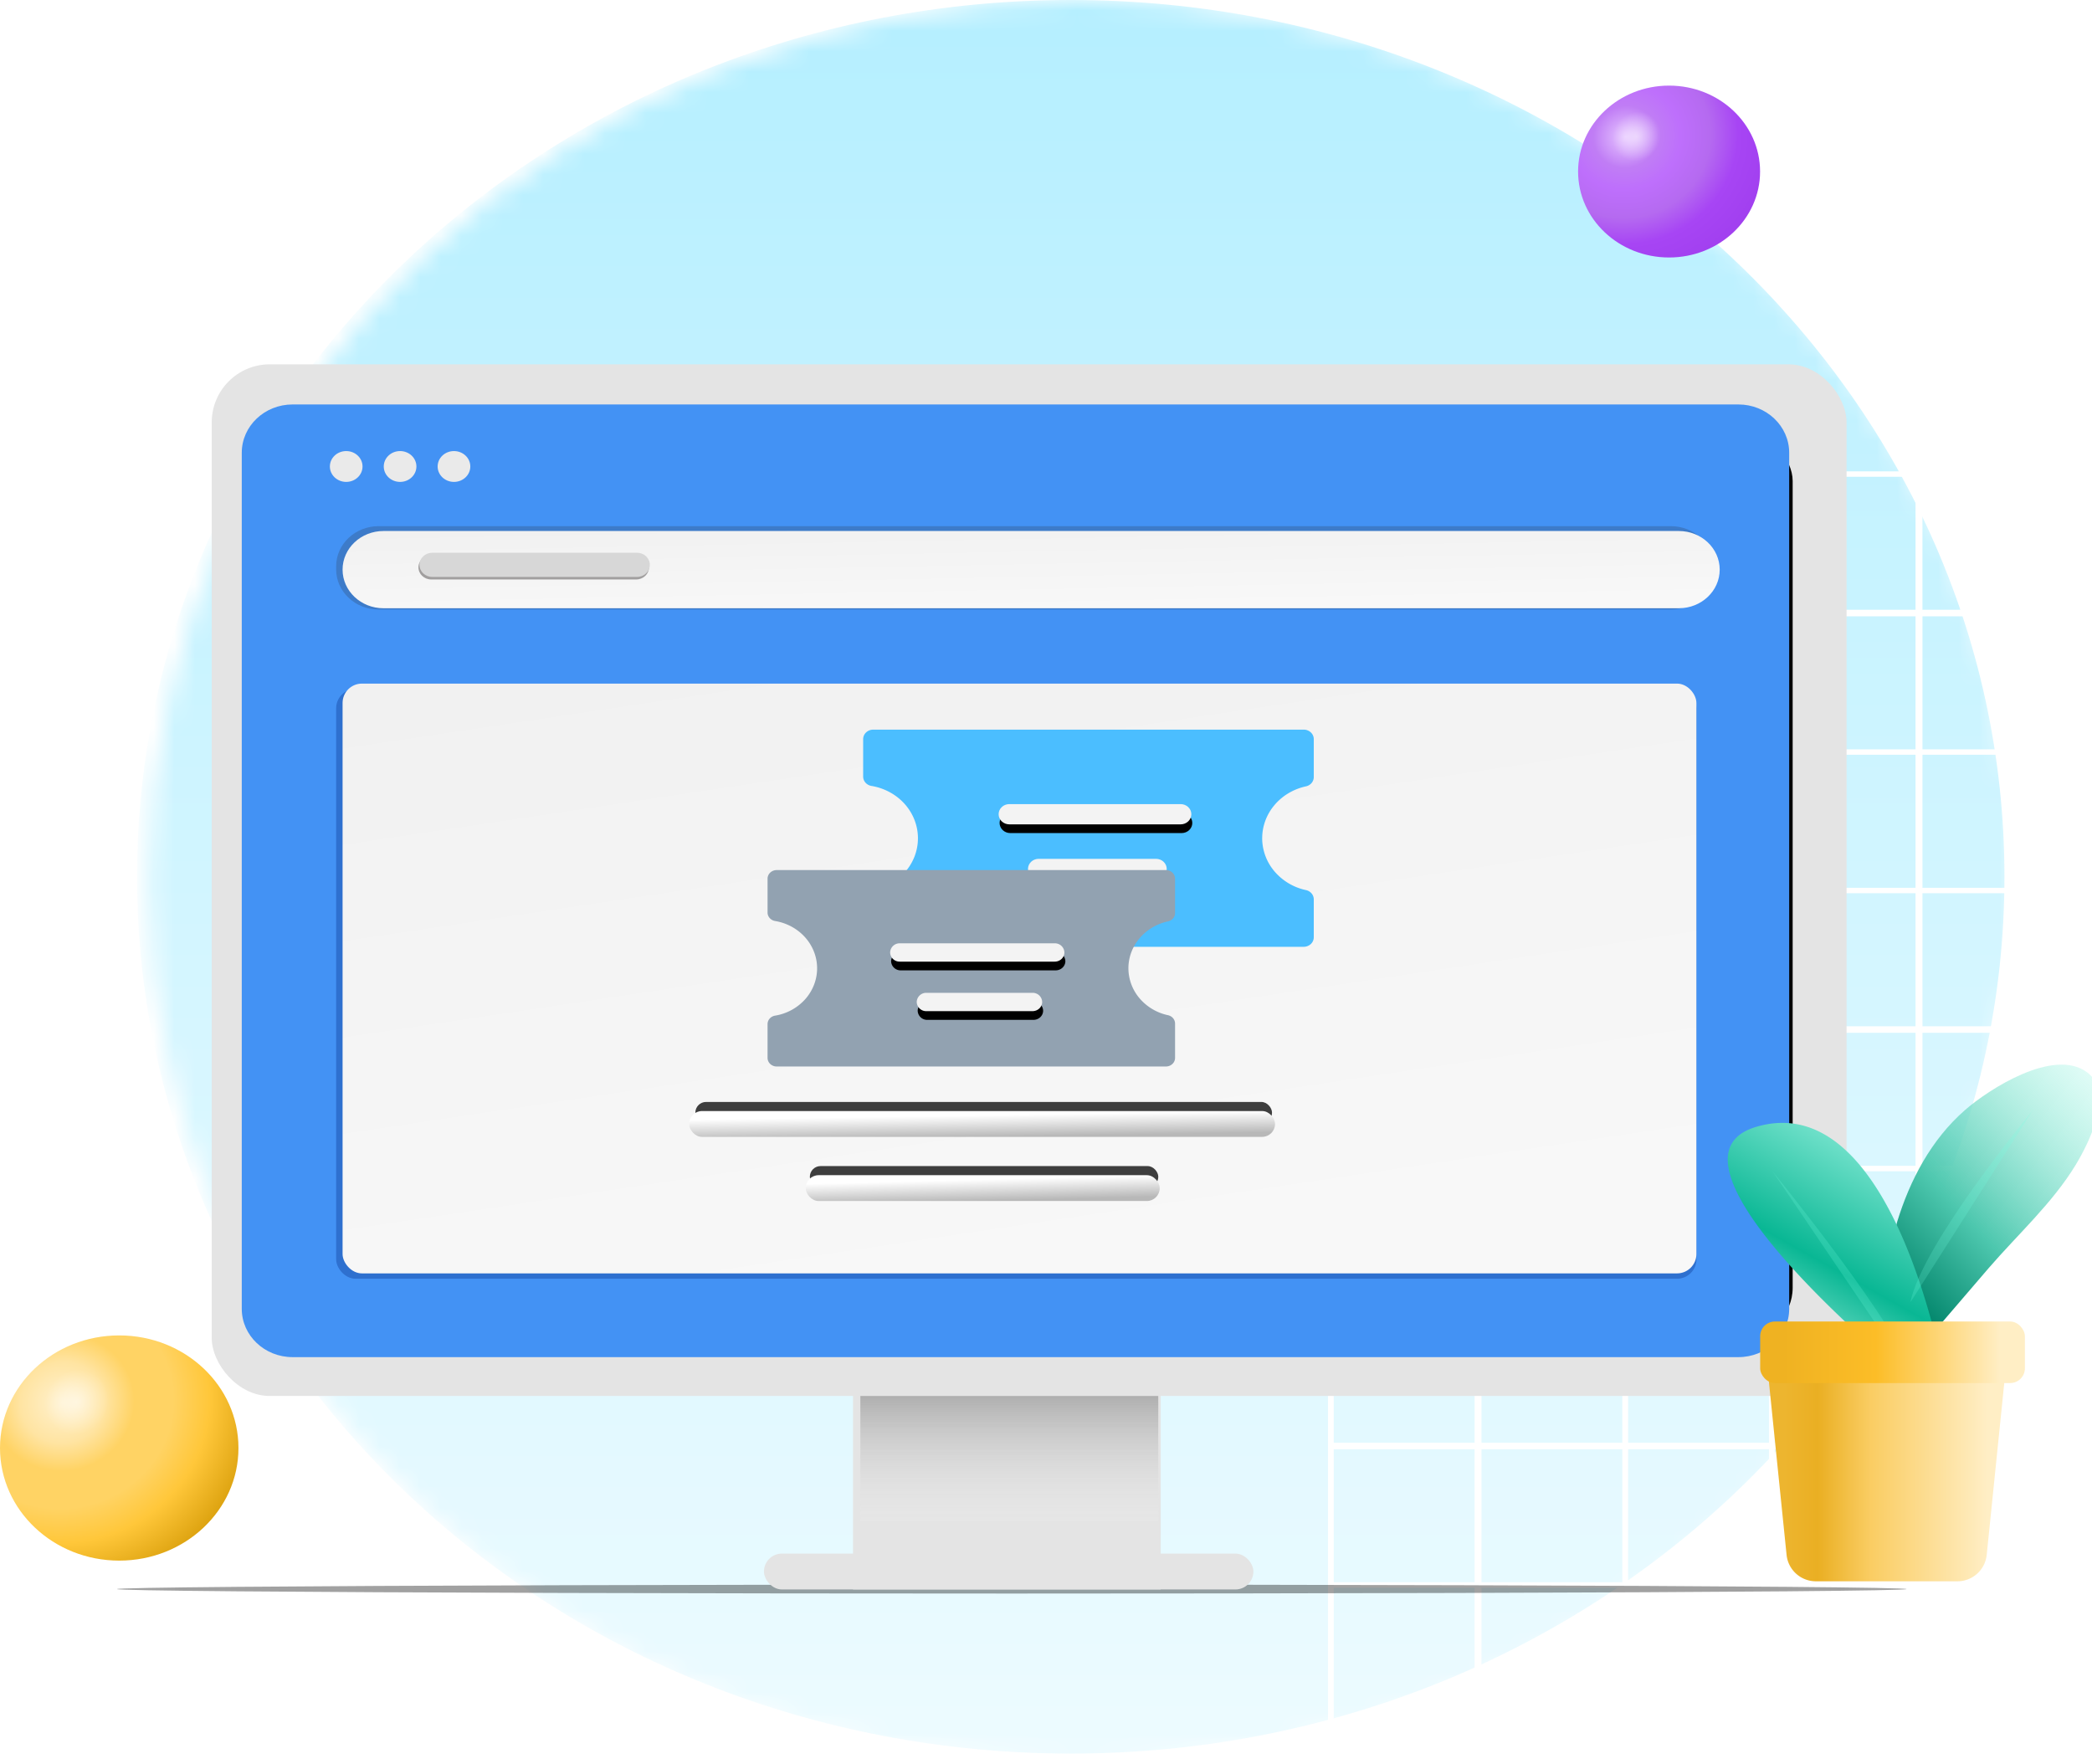 <svg xmlns="http://www.w3.org/2000/svg" width="102" height="86" fill="none" viewBox="0 0 102 86"><mask id="fs-clkor688va" style="mask-type:alpha" width="92" height="86" x="7" y="0" maskUnits="userSpaceOnUse"><path fill="url(#paint0_linear_15_142498)" d="M52.783 86c25.145 0 45.53-19.252 45.53-43S77.928 0 52.783 0 7.253 19.252 7.253 43s20.385 43 45.53 43z"/></mask><g mask="url(#fs-clkor688va)"><path fill="url(#paint1_linear_15_142498)" d="M52.207 85.498c25.142 0 45.524-19.14 45.524-42.75C97.73 19.14 77.349 0 52.207 0S6.683 19.14 6.683 42.749c0 23.61 20.382 42.749 45.524 42.749z"/><path fill="#fff" d="M67.802 22.98a3.053 3.053 0 00-3.053 3.054v105.541h114.983V22.981H67.802zm111.592 6.751h-6.866v-6.485h6.866v6.485zm-57.013 40.61v-6.485h6.867v6.485h-6.867zm6.867.319v6.485h-6.867V70.66h6.867zm-7.148-.319h-6.866v-6.485h6.866v6.485zm0 .319v6.485h-6.866V70.66h6.866zm-7.204 6.485h-6.866V70.66h6.866v6.485zm0 .266v6.484h-6.866v-6.484h6.866zm.338 0h6.866v6.484h-6.866v-6.484zm6.866 6.75v6.485h-6.866v-6.485h6.866zm.281 0h6.867v6.485h-6.867v-6.485zm0-.266v-6.484h6.867v6.484h-6.867zm7.148-6.484h6.866v6.484h-6.866v-6.484zm0-.266V70.66h6.866v6.485h-6.866zm0-6.804v-6.485h6.866v6.485h-6.866zm0-6.75v-6.485h6.866v6.484h-6.866zm-.281 0h-6.867v-6.485h6.867v6.484zm-7.148 0h-6.866v-6.485h6.866v6.484zm-7.204 0h-6.866v-6.485h6.866v6.484zm0 .265v6.485h-6.866v-6.485h6.866zm-7.148 6.485h-6.866v-6.485h6.866v6.485zm0 .319v6.485h-6.866V70.66h6.866zm0 6.75v6.485h-6.866v-6.484h6.866zm0 6.751v6.485h-6.866v-6.485h6.866zm.282 0h6.866v6.485h-6.866v-6.485zm6.866 6.804v6.485h-6.866v-6.485h6.866zm.338 0h6.866v6.485h-6.866v-6.485zm7.147 0h6.867v6.485h-6.867v-6.485zm7.148 0h6.866v6.485h-6.866v-6.485zm0-.319v-6.485h6.866v6.485h-6.866zm7.204-6.485h6.866v6.485h-6.866v-6.485zm0-.266v-6.484h6.866v6.484h-6.866zm0-6.75V70.66h6.866v6.485h-6.866zm0-6.804v-6.485h6.866v6.485h-6.866zm0-6.75v-6.485h6.866v6.484h-6.866zm0-6.751v-6.485h6.866v6.485h-6.866zm-.338 0h-6.866v-6.485h6.866v6.485zm-7.147 0h-6.867v-6.485h6.867v6.485zm-7.148 0h-6.866v-6.485h6.866v6.485zm-7.204 0h-6.866v-6.485h6.866v6.485zm-7.148 0h-6.866v-6.485h6.866v6.485zm0 .266v6.484h-6.866v-6.484h6.866zM100.6 63.59h-6.866v-6.484h6.866v6.484zm0 .266v6.485h-6.866v-6.485h6.866zm0 6.804v6.485h-6.866V70.66h6.866zm0 6.75v6.485h-6.866v-6.484h6.866zm0 6.751v6.485h-6.866v-6.485h6.866zm0 6.804v6.485h-6.866v-6.485h6.866zm.282 0h6.866v6.485h-6.866v-6.485zm6.866 6.75v6.485h-6.866v-6.484h6.866zm.282 0h6.866v6.485h-6.866v-6.484zm7.204 0h6.866v6.485h-6.866v-6.484zm7.147 0h6.867v6.485h-6.867v-6.484zm7.148 0h6.866v6.485h-6.866v-6.484zm7.204 0h6.866v6.485h-6.866v-6.484zm0-.265v-6.485h6.866v6.485h-6.866zm7.148-6.485h6.866v6.485h-6.866v-6.485zm0-.319v-6.485h6.866v6.485h-6.866zm0-6.75V77.41h6.866v6.484h-6.866zm0-6.751V70.66h6.866v6.485h-6.866zm0-6.804v-6.485h6.866v6.485h-6.866zm0-6.75v-6.485h6.866v6.484h-6.866zm0-6.751v-6.485h6.866v6.485h-6.866zm0-6.804v-6.485h6.866v6.485h-6.866zm-.282 0h-6.866v-6.485h6.866v6.485zm-7.204 0h-6.866v-6.485h6.866v6.485zm-7.147 0h-6.867v-6.485h6.867v6.485zm-7.148 0h-6.866v-6.485h6.866v6.485zm-7.204 0h-6.866v-6.485h6.866v6.485zm-7.148 0h-6.866v-6.485h6.866v6.485zm-7.148 0h-6.866v-6.485h6.866v6.485zm0 .319v6.485h-6.866v-6.485h6.866zm-7.204 6.485H86.53v-6.485h6.866v6.485zm0 .266v6.484H86.53v-6.484h6.866zm0 6.75v6.485H86.53v-6.485h6.866zm0 6.804v6.485H86.53V70.66h6.866zm0 6.75v6.485H86.53v-6.484h6.866zm0 6.751v6.485H86.53v-6.485h6.866zm0 6.804v6.485H86.53v-6.485h6.866zm0 6.75v6.485H86.53v-6.484h6.866zm.338 0h6.866v6.485h-6.866v-6.484zm6.866 6.751v6.485h-6.866v-6.485h6.866zm.282 0h6.866v6.485h-6.866v-6.485zm7.148 0h6.866v6.485h-6.866v-6.485zm7.204 0h6.866v6.485h-6.866v-6.485zm7.147 0h6.867v6.485h-6.867v-6.485zm7.148 0h6.866v6.485h-6.866v-6.485zm7.204 0h6.866v6.485h-6.866v-6.485zm7.148 0h6.866v6.485h-6.866v-6.485zm0-.266v-6.484h6.866v6.484h-6.866zm7.147-6.484h6.867v6.484h-6.867v-6.484zm0-.266v-6.485h6.867v6.485h-6.867zm0-6.804v-6.485h6.867v6.485h-6.867zm0-6.75V77.41h6.867v6.484h-6.867zm0-6.751V70.66h6.867v6.485h-6.867zm0-6.804v-6.485h6.867v6.485h-6.867zm0-6.75v-6.485h6.867v6.484h-6.867zm0-6.751v-6.485h6.867v6.485h-6.867zm0-6.804v-6.485h6.867v6.485h-6.867zm0-6.75V36.8h6.867v6.484h-6.867zm-.281 0h-6.866V36.8h6.866v6.484zm-7.148 0h-6.866V36.8h6.866v6.484zm-7.204 0h-6.866V36.8h6.866v6.484zm-7.147 0h-6.867V36.8h6.867v6.484zm-7.148 0h-6.866V36.8h6.866v6.484zm-7.204 0h-6.866V36.8h6.866v6.484zm-7.148 0h-6.866V36.8h6.866v6.484zm-7.148 0h-6.866V36.8h6.866v6.484zm-7.204 0H86.53V36.8h6.866v6.484zm0 .265v6.485H86.53v-6.485h6.866zm-7.147 6.485h-6.867v-6.485h6.867v6.485zm0 .319v6.485h-6.867v-6.485h6.867zm0 6.75v6.485h-6.867v-6.484h6.867zm0 6.751v6.485h-6.867v-6.485h6.867zm0 6.804v6.485h-6.867V70.66h6.867zm0 6.75v6.485h-6.867v-6.484h6.867zm0 6.751v6.485h-6.867v-6.485h6.867zm0 6.804v6.485h-6.867v-6.485h6.867zm0 6.75v6.485h-6.867v-6.484h6.867zm0 6.751v6.485h-6.867v-6.485h6.867zm.281 0h6.866v6.485H86.53v-6.485zm6.866 6.804v6.485H86.53v-6.485h6.866zm.338 0h6.866v6.485h-6.866v-6.485zm7.148 0h6.866v6.485h-6.866v-6.485zm7.148 0h6.866v6.485h-6.866v-6.485zm7.204 0h6.866v6.485h-6.866v-6.485zm7.147 0h6.867v6.485h-6.867v-6.485zm7.148 0h6.866v6.485h-6.866v-6.485zm7.204 0h6.866v6.485h-6.866v-6.485zm7.148 0h6.866v6.485h-6.866v-6.485zm7.147 0h6.867v6.485h-6.867v-6.485zm0-.319v-6.485h6.867v6.485h-6.867zm7.205-6.485h6.866v6.485h-6.866v-6.485zm0-.266v-6.484h6.866v6.484h-6.866zm0-6.75v-6.485h6.866v6.485h-6.866zm0-6.804v-6.485h6.866v6.485h-6.866zm0-6.75V77.41h6.866v6.484h-6.866zm0-6.751V70.66h6.866v6.485h-6.866zm0-6.804v-6.485h6.866v6.485h-6.866zm0-6.75v-6.485h6.866v6.484h-6.866zm0-6.751v-6.485h6.866v6.485h-6.866zm0-6.804v-6.485h6.866v6.485h-6.866zm0-6.75V36.8h6.866v6.484h-6.866zm0-6.751V30.05h6.866v6.485h-6.866zm-.338 0h-6.867V30.05h6.867v6.485zm-7.148 0h-6.866V30.05h6.866v6.485zm-7.148 0h-6.866V30.05h6.866v6.485zm-7.204 0h-6.866V30.05h6.866v6.485zm-7.147 0h-6.867V30.05h6.867v6.485zm-7.148 0h-6.866V30.05h6.866v6.485zm-7.204 0h-6.866V30.05h6.866v6.485zm-7.148 0h-6.866V30.05h6.866v6.485zm-7.148 0h-6.866V30.05h6.866v6.485zm-7.204 0H86.53V30.05h6.866v6.485zm-7.147 0h-6.867V30.05h6.867v6.485zm0 .266v6.484h-6.867v-6.484h6.867zM79.1 43.285h-6.866v-6.484H79.1v6.484zm0 .266v6.485h-6.866v-6.485H79.1zm0 6.804v6.485h-6.866v-6.485H79.1zm0 6.75v6.485h-6.866v-6.484H79.1zm0 6.751v6.485h-6.866v-6.485H79.1zm0 6.804v6.485h-6.866V70.66H79.1zm0 6.75v6.485h-6.866v-6.484H79.1zm0 6.751v6.485h-6.866v-6.485H79.1zm0 6.804v6.485h-6.866v-6.485H79.1zm0 6.75v6.485h-6.866v-6.484H79.1zm0 6.751v6.485h-6.866v-6.485H79.1zm0 6.804v6.485h-6.866v-6.485H79.1zm.281 0h6.867v6.485h-6.867v-6.485zm6.867 6.751v6.484h-6.867v-6.484h6.867zm.281 0h6.866v6.484H86.53v-6.484zm7.204 0h6.866v6.484h-6.866v-6.484zm7.148 0h6.866v6.484h-6.866v-6.484zm7.148 0h6.866v6.484h-6.866v-6.484zm7.204 0h6.866v6.484h-6.866v-6.484zm7.147 0h6.867v6.484h-6.867v-6.484zm7.148 0h6.866v6.484h-6.866v-6.484zm7.204 0h6.866v6.484h-6.866v-6.484zm7.148 0h6.866v6.484h-6.866v-6.484zm7.147 0h6.867v6.484h-6.867v-6.484zm7.205 0h6.866v6.484h-6.866v-6.484zm0-.266v-6.485h6.866v6.485h-6.866zm7.147-6.485h6.867v6.485h-6.867v-6.485zm0-.319v-6.485h6.867v6.485h-6.867zm0-6.751v-6.484h6.867v6.484h-6.867zm0-6.75v-6.485h6.867v6.485h-6.867zm0-6.804v-6.485h6.867v6.485h-6.867zm0-6.75V77.41h6.867v6.484h-6.867zm0-6.751V70.66h6.867v6.485h-6.867zm0-6.804v-6.485h6.867v6.485h-6.867zm0-6.75v-6.485h6.867v6.484h-6.867zm0-6.751v-6.485h6.867v6.485h-6.867zm0-6.804v-6.485h6.867v6.485h-6.867zm0-6.75V36.8h6.867v6.484h-6.867zm0-6.751V30.05h6.867v6.485h-6.867zm0-6.804v-6.485h6.867v6.485h-6.867zm-.281 0h-6.866v-6.485h6.866v6.485zm-7.204 0h-6.867v-6.485h6.867v6.485zm-7.148 0h-6.866v-6.485h6.866v6.485zm-7.148 0h-6.866v-6.485h6.866v6.485zm-7.204 0h-6.866v-6.485h6.866v6.485zm-7.147 0h-6.867v-6.485h6.867v6.485zm-7.148 0h-6.866v-6.485h6.866v6.485zm-7.204 0h-6.866v-6.485h6.866v6.485zm-7.148 0h-6.866v-6.485h6.866v6.485zm-7.148 0h-6.866v-6.485h6.866v6.485zm-7.204 0H86.53v-6.485h6.866v6.485zm-7.147 0h-6.867v-6.485h6.867v6.485zm-7.148 0h-6.866v-6.485H79.1v6.485zm0 .319v6.485h-6.866V30.05H79.1zm-7.204 6.485h-6.866V30.05h6.866v6.485zm0 .266v6.484h-6.866v-6.484h6.866zm0 6.75v6.485h-6.866v-6.485h6.866zm0 6.804v6.485h-6.866v-6.485h6.866zm0 6.75v6.485h-6.866v-6.484h6.866zm0 6.751v6.485h-6.866v-6.485h6.866zm0 6.804v6.485h-6.866V70.66h6.866zm0 6.75v6.485h-6.866v-6.484h6.866zm0 6.751v6.485h-6.866v-6.485h6.866zm0 6.804v6.485h-6.866v-6.485h6.866zm0 6.75v6.485h-6.866v-6.484h6.866zm0 6.751v6.485h-6.866v-6.485h6.866zm0 6.804v6.485h-6.866v-6.485h6.866zm0 6.751v6.484h-6.866v-6.484h6.866zm.338 0H79.1v6.484h-6.866v-6.484zm6.866 6.75v6.485h-6.866v-6.485H79.1zm.281 0h6.867v6.485h-6.867v-6.485zm7.148 0h6.866v6.485H86.53v-6.485zm7.204 0h6.866v6.485h-6.866v-6.485zm7.148 0h6.866v6.485h-6.866v-6.485zm7.148 0h6.866v6.485h-6.866v-6.485zm7.204 0h6.866v6.485h-6.866v-6.485zm7.147 0h6.867v6.485h-6.867v-6.485zm7.148 0h6.866v6.485h-6.866v-6.485zm7.204 0h6.866v6.485h-6.866v-6.485zm7.148 0h6.866v6.485h-6.866v-6.485zm7.147 0h6.867v6.485h-6.867v-6.485zm7.205 0h6.866v6.485h-6.866v-6.485zm7.147 0h6.867v6.485h-6.867v-6.485zm0-.266v-6.484h6.867v6.484h-6.867zm7.148-6.484h6.866v6.484h-6.866v-6.484zm0-.266v-6.485h6.866v6.485h-6.866zm0-6.804v-6.485h6.866v6.485h-6.866zm0-6.751v-6.484h6.866v6.484h-6.866zm0-6.75v-6.485h6.866v6.485h-6.866zm0-6.804v-6.485h6.866v6.485h-6.866zm0-6.75V77.41h6.866v6.484h-6.866zm0-6.751V70.66h6.866v6.485h-6.866zm0-6.804v-6.485h6.866v6.485h-6.866zm0-6.75v-6.485h6.866v6.484h-6.866zm0-6.751v-6.485h6.866v6.485h-6.866zm0-6.804v-6.485h6.866v6.485h-6.866zm0-6.75V36.8h6.866v6.484h-6.866zm0-6.751V30.05h6.866v6.485h-6.866zM71.897 23.246v6.485h-6.866V26.3a3.053 3.053 0 013.053-3.053h3.813zm-6.866 101.525h6.866v6.485h-6.866v-6.485zm107.497 6.485v-6.485h6.866v6.485h-6.866z"/></g><path fill="url(#paint2_radial_15_142498)" d="M5.813 76.09c3.21 0 5.813-2.459 5.813-5.49 0-3.033-2.603-5.49-5.813-5.49C2.603 65.11 0 67.566 0 70.6c0 3.031 2.603 5.49 5.813 5.49z"/><path fill="url(#paint3_radial_15_142498)" d="M2.45 70.332c-1.052-.612-1.316-2.008-.587-3.099.71-1.09 2.147-1.492 3.2-.88 1.054.612 1.317 2.009.588 3.1-.73 1.109-2.167 1.491-3.2.879z" opacity=".5"/><path fill="url(#paint4_radial_15_142498)" d="M81.38 12.554c2.45 0 4.436-1.876 4.436-4.19 0-2.314-1.986-4.19-4.437-4.19-2.45 0-4.436 1.876-4.436 4.19 0 2.314 1.986 4.19 4.436 4.19z"/><path fill="url(#paint5_radial_15_142498)" d="M78.813 8.16c-.804-.467-1.005-1.533-.448-2.365.54-.832 1.638-1.139 2.442-.672.804.467 1.005 1.533.449 2.365-.557.847-1.654 1.14-2.443.672z" opacity=".5"/><g filter="url(#filter0_f_15_142498)"><ellipse cx="49.33" cy="77.478" fill="#000" fill-opacity=".37" rx="43.627" ry=".218"/></g><g filter="url(#filter1_ii_15_142498)"><path fill="#E4E4E4" d="M41.59 61.532c0-1.042.845-1.887 1.888-1.887h11.226c1.042 0 1.888.844 1.888 1.887V77.26H41.59V61.532z"/></g><path fill="url(#paint6_linear_15_142498)" d="M41.948 66.268h14.526v7.908H41.948z"/><g filter="url(#filter2_ii_15_142498)"><rect width="79.711" height="50.3" x="10.323" y="17.527" fill="#E4E4E4" rx="2.831"/></g><rect width="73.573" height="44.052" x="13.832" y="21.092" fill="#010101" rx="2.359"/><g filter="url(#filter3_iii_15_142498)"><path fill="#4392F4" d="M85.23 19.484H14.737c-1.368 0-2.477 1.055-2.477 2.356v41.738c0 1.3 1.11 2.355 2.477 2.355h70.495c1.368 0 2.476-1.054 2.476-2.355V21.84c0-1.301-1.108-2.356-2.476-2.356z"/></g><path fill="#231F20" d="M81.465 25.654H18.46c-1.143 0-2.07.876-2.07 1.956v.153c0 1.08.927 1.955 2.07 1.955h63.005c1.143 0 2.07-.875 2.07-1.955v-.154c0-1.08-.927-1.955-2.07-1.955z" opacity=".2"/><g filter="url(#filter4_ii_15_142498)"><path fill="url(#paint7_linear_15_142498)" d="M81.854 25.654H18.698c-1.102 0-1.995.843-1.995 1.883s.893 1.883 1.995 1.883h63.156c1.102 0 1.994-.843 1.994-1.883s-.892-1.883-1.994-1.883z"/></g><path fill="#231F20" d="M31.015 27.072h-9.987c-.346 0-.626.265-.626.59 0 .327.28.591.626.591h9.988c.345 0 .626-.264.626-.59 0-.326-.28-.59-.627-.59z" opacity=".4"/><path fill="#D7D7D7" d="M31.058 26.95h-9.98c-.345 0-.625.264-.625.59 0 .326.28.59.626.59h9.979c.346 0 .626-.264.626-.59 0-.326-.28-.59-.626-.59z"/><g filter="url(#filter6_ii_15_142498)"><path fill="#EAEAEA" d="M16.88 23.496c.44 0 .796-.337.796-.752s-.356-.752-.796-.752c-.44 0-.796.337-.796.752s.356.752.796.752z"/></g><g filter="url(#filter7_ii_15_142498)"><path fill="#EAEAEA" d="M19.507 23.496c.44 0 .796-.337.796-.752s-.356-.752-.796-.752c-.44 0-.796.337-.796.752s.356.752.796.752z"/></g><g filter="url(#filter8_ii_15_142498)"><path fill="#EAEAEA" d="M22.134 23.496c.44 0 .797-.337.797-.752s-.357-.752-.797-.752c-.44 0-.796.337-.796.752s.357.752.796.752z"/></g><rect width="66.323" height="28.756" x="16.39" y="33.59" fill="#002880" fill-opacity=".32" rx=".944"/><g filter="url(#filter9_ii_15_142498)"><rect width="66.009" height="28.756" x="16.703" y="33.094" fill="url(#paint9_linear_15_142498)" rx=".944"/></g><g filter="url(#filter10_di_15_142498)"><path fill="#4BBEFF" d="M61.635 40.87c0-.587.21-1.157.598-1.616.387-.46.928-.782 1.533-.914a.495.495 0 00.276-.162.448.448 0 00.108-.29v-1.85a.451.451 0 00-.143-.328.506.506 0 00-.348-.136H42.671a.506.506 0 00-.348.136.451.451 0 00-.144.328v1.826c0 .109.041.214.115.297.075.083.177.14.29.158.635.106 1.21.42 1.625.886.414.467.641 1.056.641 1.665 0 .61-.227 1.199-.641 1.665-.415.467-.99.78-1.625.887a.498.498 0 00-.29.158.449.449 0 00-.115.297v1.822a.45.45 0 00.144.328.506.506 0 00.348.136h20.988c.13 0 .255-.05.348-.136a.45.45 0 00.143-.328v-1.85a.448.448 0 00-.108-.29.496.496 0 00-.276-.162 2.774 2.774 0 01-1.532-.912 2.508 2.508 0 01-.6-1.615z"/></g><g filter="url(#filter11_d_15_142498)"><path fill="#000" d="M57.61 39.158h-8.35c-.289 0-.523.221-.523.494s.234.494.523.494h8.35c.289 0 .523-.22.523-.493v-.001c0-.273-.234-.494-.523-.494z"/></g><g filter="url(#filter12_ii_15_142498)"><path fill="#F3F3F3" d="M57.61 39.158h-8.35c-.289 0-.523.221-.523.494s.234.494.523.494h8.35c.289 0 .523-.22.523-.493v-.001c0-.273-.234-.494-.523-.494z"/></g><g filter="url(#filter13_d_15_142498)"><path fill="#000" d="M56.41 41.826h-5.718c-.289 0-.523.221-.523.494s.234.494.523.494h5.718c.289 0 .523-.22.523-.493v-.001c0-.273-.234-.494-.523-.494z"/></g><g filter="url(#filter14_ii_15_142498)"><path fill="#F3F3F3" d="M56.41 41.826h-5.718c-.289 0-.523.221-.523.494s.234.494.523.494h5.718c.289 0 .523-.22.523-.493v-.001c0-.273-.234-.494-.523-.494z"/></g><g filter="url(#filter15_d_15_142498)"><g filter="url(#filter16_i_15_142498)"><path fill="#92A2B1" d="M55.112 45.608c0-.531.19-1.047.541-1.462a2.51 2.51 0 011.387-.826.449.449 0 00.25-.147.405.405 0 00.097-.262v-1.673a.408.408 0 00-.13-.297.458.458 0 00-.314-.123h-18.98a.458.458 0 00-.315.123.408.408 0 00-.13.297v1.651c0 .098.038.193.104.268a.45.45 0 00.263.144c.574.095 1.094.38 1.469.801.374.422.58.955.58 1.506 0 .55-.206 1.084-.58 1.506a2.516 2.516 0 01-1.47.801.45.45 0 00-.262.143.406.406 0 00-.104.269v1.647c0 .112.047.218.13.297a.458.458 0 00.314.123h18.981c.118 0 .23-.044.314-.123a.408.408 0 00.13-.297v-1.673a.405.405 0 00-.098-.262.45.45 0 00-.249-.146 2.509 2.509 0 01-1.386-.825 2.268 2.268 0 01-.542-1.46z"/></g><g filter="url(#filter17_d_15_142498)"><path fill="#000" d="M51.473 44.059H43.92a.46.46 0 00-.472.446v.001a.46.46 0 00.472.446h7.552c.26 0 .472-.2.472-.446v-.001a.46.46 0 00-.472-.446z"/></g><g filter="url(#filter18_ii_15_142498)"><path fill="#F3F3F3" d="M51.473 44.059H43.92a.46.46 0 00-.472.446v.001a.46.46 0 00.472.446h7.552c.26 0 .472-.2.472-.446v-.001a.46.46 0 00-.472-.446z"/></g><g filter="url(#filter19_d_15_142498)"><path fill="#000" d="M50.388 46.473h-5.172a.46.46 0 00-.472.446v.001a.46.46 0 00.472.446h5.172c.26 0 .472-.2.472-.446v-.001a.46.46 0 00-.472-.446z"/></g><g filter="url(#filter20_ii_15_142498)"><path fill="#F3F3F3" d="M50.388 46.473h-5.172a.46.46 0 00-.472.446v.001a.46.46 0 00.472.446h5.172c.26 0 .472-.2.472-.446v-.001a.46.46 0 00-.472-.446z"/></g></g><g filter="url(#filter21_d_15_142498)"><rect width="16.989" height="1.042" x="39.486" y="56.807" fill="#3E3E3E" rx=".521"/></g><g filter="url(#filter22_dii_15_142498)"><rect width="17.261" height="1.259" x="39.331" y="56.59" fill="url(#paint10_linear_15_142498)" rx=".629"/></g><g filter="url(#filter23_d_15_142498)"><rect width="28.116" height="1.042" x="33.904" y="53.68" fill="#3E3E3E" rx=".521"/></g><g filter="url(#filter24_dii_15_142498)"><rect width="28.567" height="1.259" x="33.647" y="53.463" fill="url(#paint11_linear_15_142498)" rx=".629"/></g><g filter="url(#filter25_ii_15_142498)"><rect width="23.864" height="1.748" x="37.248" y="75.512" fill="#E4E4E4" rx=".874"/></g><g filter="url(#filter26_i_15_142498)"><path fill="url(#paint12_linear_15_142498)" d="M90.917 66.004c-.029-.007-.059-.011-.08-.031-.433-.399.853-5.738.975-6.137.622-2.03 1.653-4.005 3.31-5.453 1.173-1.025 4.307-3.032 5.933-1.852 1.37.995.086 3.494-.545 4.539-1.133 1.858-2.802 3.363-4.227 5.011-.85.986-1.705 1.99-2.555 2.976-.054.066-.471.625-.791 1-.218.257-.526.305-.85.227l-1.17-.28z"/></g><g filter="url(#filter27_i_15_142498)"><path fill="url(#paint13_linear_15_142498)" d="M92.764 67.626c.697.141 1.32-.457 1.165-1.148-.818-3.673-3.467-12.967-9.035-11.26-5.102 1.582 5.884 10.91 7.448 12.209a.942.942 0 00.422.199z"/></g><path fill="#77FFE4" fill-opacity=".2" d="M86.42 57.102s6.557 8.082 6.632 9.792l-6.631-9.792zM99.116 54.126s-5.387 6.49-5.973 9.372l5.973-9.372z"/><path fill="url(#paint14_linear_15_142498)" d="M86.13 66.227a1.435 1.435 0 011.427-1.58h8.86c.85 0 1.514.734 1.428 1.58l-.978 9.581a1.435 1.435 0 01-1.428 1.29h-6.904a1.435 1.435 0 01-1.427-1.29l-.978-9.58z"/><g filter="url(#filter28_i_15_142498)"><rect width="12.907" height="3.001" x="85.534" y="64.647" fill="url(#paint15_linear_15_142498)" rx=".718"/></g><defs><filter id="filter0_f_15_142498" width="89.234" height="2.418" x="4.713" y="76.27" color-interpolation-filters="sRGB" filterUnits="userSpaceOnUse"><feFlood flood-opacity="0" result="BackgroundImageFix"/><feBlend in="SourceGraphic" in2="BackgroundImageFix" result="shape"/><feGaussianBlur result="effect1_foregroundBlur_15_142498" stdDeviation=".495"/></filter><filter id="filter1_ii_15_142498" width="15.19" height="17.804" x="41.496" y="59.55" color-interpolation-filters="sRGB" filterUnits="userSpaceOnUse"><feFlood flood-opacity="0" result="BackgroundImageFix"/><feBlend in="SourceGraphic" in2="BackgroundImageFix" result="shape"/><feColorMatrix in="SourceAlpha" result="hardAlpha" values="0 0 0 0 0 0 0 0 0 0 0 0 0 0 0 0 0 0 127 0"/><feOffset dx=".472" dy=".519"/><feGaussianBlur stdDeviation=".047"/><feComposite in2="hardAlpha" k2="-1" k3="1" operator="arithmetic"/><feColorMatrix values="0 0 0 0 0.958 0 0 0 0 0.958 0 0 0 0 0.958 0 0 0 1 0"/><feBlend in2="shape" result="effect1_innerShadow_15_142498"/><feColorMatrix in="SourceAlpha" result="hardAlpha" values="0 0 0 0 0 0 0 0 0 0 0 0 0 0 0 0 0 0 127 0"/><feOffset dx="-.472" dy="-.283"/><feGaussianBlur stdDeviation=".047"/><feComposite in2="hardAlpha" k2="-1" k3="1" operator="arithmetic"/><feColorMatrix values="0 0 0 0 0.833 0 0 0 0 0.833 0 0 0 0 0.833 0 0 0 1 0"/><feBlend in2="effect1_innerShadow_15_142498" result="effect2_innerShadow_15_142498"/></filter><filter id="filter2_ii_15_142498" width="80.277" height="50.912" x="10.228" y="17.433" color-interpolation-filters="sRGB" filterUnits="userSpaceOnUse"><feFlood flood-opacity="0" result="BackgroundImageFix"/><feBlend in="SourceGraphic" in2="BackgroundImageFix" result="shape"/><feColorMatrix in="SourceAlpha" result="hardAlpha" values="0 0 0 0 0 0 0 0 0 0 0 0 0 0 0 0 0 0 127 0"/><feOffset dx=".472" dy=".519"/><feGaussianBlur stdDeviation=".283"/><feComposite in2="hardAlpha" k2="-1" k3="1" operator="arithmetic"/><feColorMatrix values="0 0 0 0 1 0 0 0 0 1 0 0 0 0 1 0 0 0 1 0"/><feBlend in2="shape" result="effect1_innerShadow_15_142498"/><feColorMatrix in="SourceAlpha" result="hardAlpha" values="0 0 0 0 0 0 0 0 0 0 0 0 0 0 0 0 0 0 127 0"/><feOffset dx="-.472" dy="-.283"/><feGaussianBlur stdDeviation=".047"/><feComposite in2="hardAlpha" k2="-1" k3="1" operator="arithmetic"/><feColorMatrix values="0 0 0 0 0.833 0 0 0 0 0.833 0 0 0 0 0.833 0 0 0 1 0"/><feBlend in2="effect1_innerShadow_15_142498" result="effect2_innerShadow_15_142498"/></filter><filter id="filter3_iii_15_142498" width="75.92" height="47.251" x="11.788" y="19.201" color-interpolation-filters="sRGB" filterUnits="userSpaceOnUse"><feFlood flood-opacity="0" result="BackgroundImageFix"/><feBlend in="SourceGraphic" in2="BackgroundImageFix" result="shape"/><feColorMatrix in="SourceAlpha" result="hardAlpha" values="0 0 0 0 0 0 0 0 0 0 0 0 0 0 0 0 0 0 127 0"/><feOffset dy="-.283"/><feGaussianBlur stdDeviation=".283"/><feComposite in2="hardAlpha" k2="-1" k3="1" operator="arithmetic"/><feColorMatrix values="0 0 0 0 0.089 0 0 0 0 0.328 0 0 0 0 0.629 0 0 0 1 0"/><feBlend in2="shape" result="effect1_innerShadow_15_142498"/><feColorMatrix in="SourceAlpha" result="hardAlpha" values="0 0 0 0 0 0 0 0 0 0 0 0 0 0 0 0 0 0 127 0"/><feOffset dy=".519"/><feGaussianBlur stdDeviation=".26"/><feComposite in2="hardAlpha" k2="-1" k3="1" operator="arithmetic"/><feColorMatrix values="0 0 0 0 0.642 0 0 0 0 0.85 0 0 0 0 1 0 0 0 1 0"/><feBlend in2="effect1_innerShadow_15_142498" result="effect2_innerShadow_15_142498"/><feColorMatrix in="SourceAlpha" result="hardAlpha" values="0 0 0 0 0 0 0 0 0 0 0 0 0 0 0 0 0 0 127 0"/><feOffset dx="-.472"/><feGaussianBlur stdDeviation=".236"/><feComposite in2="hardAlpha" k2="-1" k3="1" operator="arithmetic"/><feColorMatrix values="0 0 0 0 0 0 0 0 0 0 0 0 0 0 0 0 0 0 0.25 0"/><feBlend in2="effect2_innerShadow_15_142498" result="effect3_innerShadow_15_142498"/></filter><filter id="filter4_ii_15_142498" width="67.711" height="4.379" x="16.609" y="25.56" color-interpolation-filters="sRGB" filterUnits="userSpaceOnUse"><feFlood flood-opacity="0" result="BackgroundImageFix"/><feBlend in="SourceGraphic" in2="BackgroundImageFix" result="shape"/><feColorMatrix in="SourceAlpha" result="hardAlpha" values="0 0 0 0 0 0 0 0 0 0 0 0 0 0 0 0 0 0 127 0"/><feOffset dx=".472" dy=".519"/><feGaussianBlur stdDeviation=".283"/><feComposite in2="hardAlpha" k2="-1" k3="1" operator="arithmetic"/><feColorMatrix values="0 0 0 0 1 0 0 0 0 1 0 0 0 0 1 0 0 0 1 0"/><feBlend in2="shape" result="effect1_innerShadow_15_142498"/><feColorMatrix in="SourceAlpha" result="hardAlpha" values="0 0 0 0 0 0 0 0 0 0 0 0 0 0 0 0 0 0 127 0"/><feOffset dx="-.472" dy="-.283"/><feGaussianBlur stdDeviation=".047"/><feComposite in2="hardAlpha" k2="-1" k3="1" operator="arithmetic"/><feColorMatrix values="0 0 0 0 0.833 0 0 0 0 0.833 0 0 0 0 0.833 0 0 0 1 0"/><feBlend in2="effect1_innerShadow_15_142498" result="effect2_innerShadow_15_142498"/></filter><filter id="filter5_dii_15_142498" width="12.025" height="2.24" x="20.131" y="26.666" color-interpolation-filters="sRGB" filterUnits="userSpaceOnUse"><feFlood flood-opacity="0" result="BackgroundImageFix"/><feColorMatrix in="SourceAlpha" result="hardAlpha" values="0 0 0 0 0 0 0 0 0 0 0 0 0 0 0 0 0 0 127 0"/><feOffset dy=".472"/><feGaussianBlur stdDeviation=".236"/><feColorMatrix values="0 0 0 0 0 0 0 0 0 0 0 0 0 0 0 0 0 0 0.07 0"/><feBlend in2="BackgroundImageFix" result="effect1_dropShadow_15_142498"/><feBlend in="SourceGraphic" in2="effect1_dropShadow_15_142498" result="shape"/><feColorMatrix in="SourceAlpha" result="hardAlpha" values="0 0 0 0 0 0 0 0 0 0 0 0 0 0 0 0 0 0 127 0"/><feOffset dx=".472" dy=".519"/><feGaussianBlur stdDeviation=".283"/><feComposite in2="hardAlpha" k2="-1" k3="1" operator="arithmetic"/><feColorMatrix values="0 0 0 0 1 0 0 0 0 1 0 0 0 0 1 0 0 0 1 0"/><feBlend in2="shape" result="effect2_innerShadow_15_142498"/><feColorMatrix in="SourceAlpha" result="hardAlpha" values="0 0 0 0 0 0 0 0 0 0 0 0 0 0 0 0 0 0 127 0"/><feOffset dx="-.519" dy="-.283"/><feGaussianBlur stdDeviation=".236"/><feComposite in2="hardAlpha" k2="-1" k3="1" operator="arithmetic"/><feColorMatrix values="0 0 0 0 0.833 0 0 0 0 0.833 0 0 0 0 0.833 0 0 0 1 0"/><feBlend in2="effect2_innerShadow_15_142498" result="effect3_innerShadow_15_142498"/></filter><filter id="filter6_ii_15_142498" width="1.734" height="1.645" x="15.989" y="21.898" color-interpolation-filters="sRGB" filterUnits="userSpaceOnUse"><feFlood flood-opacity="0" result="BackgroundImageFix"/><feBlend in="SourceGraphic" in2="BackgroundImageFix" result="shape"/><feColorMatrix in="SourceAlpha" result="hardAlpha" values="0 0 0 0 0 0 0 0 0 0 0 0 0 0 0 0 0 0 127 0"/><feOffset dx=".094" dy=".094"/><feGaussianBlur stdDeviation=".024"/><feComposite in2="hardAlpha" k2="-1" k3="1" operator="arithmetic"/><feColorMatrix values="0 0 0 0 1 0 0 0 0 1 0 0 0 0 1 0 0 0 1 0"/><feBlend in2="shape" result="effect1_innerShadow_15_142498"/><feColorMatrix in="SourceAlpha" result="hardAlpha" values="0 0 0 0 0 0 0 0 0 0 0 0 0 0 0 0 0 0 127 0"/><feOffset dx="-.094" dy="-.094"/><feGaussianBlur stdDeviation=".047"/><feComposite in2="hardAlpha" k2="-1" k3="1" operator="arithmetic"/><feColorMatrix values="0 0 0 0 0.658 0 0 0 0 0.658 0 0 0 0 0.658 0 0 0 1 0"/><feBlend in2="effect1_innerShadow_15_142498" result="effect2_innerShadow_15_142498"/></filter><filter id="filter7_ii_15_142498" width="1.734" height="1.645" x="18.617" y="21.898" color-interpolation-filters="sRGB" filterUnits="userSpaceOnUse"><feFlood flood-opacity="0" result="BackgroundImageFix"/><feBlend in="SourceGraphic" in2="BackgroundImageFix" result="shape"/><feColorMatrix in="SourceAlpha" result="hardAlpha" values="0 0 0 0 0 0 0 0 0 0 0 0 0 0 0 0 0 0 127 0"/><feOffset dx=".094" dy=".094"/><feGaussianBlur stdDeviation=".024"/><feComposite in2="hardAlpha" k2="-1" k3="1" operator="arithmetic"/><feColorMatrix values="0 0 0 0 1 0 0 0 0 1 0 0 0 0 1 0 0 0 1 0"/><feBlend in2="shape" result="effect1_innerShadow_15_142498"/><feColorMatrix in="SourceAlpha" result="hardAlpha" values="0 0 0 0 0 0 0 0 0 0 0 0 0 0 0 0 0 0 127 0"/><feOffset dx="-.094" dy="-.094"/><feGaussianBlur stdDeviation=".047"/><feComposite in2="hardAlpha" k2="-1" k3="1" operator="arithmetic"/><feColorMatrix values="0 0 0 0 0.658 0 0 0 0 0.658 0 0 0 0 0.658 0 0 0 1 0"/><feBlend in2="effect1_innerShadow_15_142498" result="effect2_innerShadow_15_142498"/></filter><filter id="filter8_ii_15_142498" width="1.734" height="1.645" x="21.244" y="21.898" color-interpolation-filters="sRGB" filterUnits="userSpaceOnUse"><feFlood flood-opacity="0" result="BackgroundImageFix"/><feBlend in="SourceGraphic" in2="BackgroundImageFix" result="shape"/><feColorMatrix in="SourceAlpha" result="hardAlpha" values="0 0 0 0 0 0 0 0 0 0 0 0 0 0 0 0 0 0 127 0"/><feOffset dx=".094" dy=".094"/><feGaussianBlur stdDeviation=".024"/><feComposite in2="hardAlpha" k2="-1" k3="1" operator="arithmetic"/><feColorMatrix values="0 0 0 0 1 0 0 0 0 1 0 0 0 0 1 0 0 0 1 0"/><feBlend in2="shape" result="effect1_innerShadow_15_142498"/><feColorMatrix in="SourceAlpha" result="hardAlpha" values="0 0 0 0 0 0 0 0 0 0 0 0 0 0 0 0 0 0 127 0"/><feOffset dx="-.094" dy="-.094"/><feGaussianBlur stdDeviation=".047"/><feComposite in2="hardAlpha" k2="-1" k3="1" operator="arithmetic"/><feColorMatrix values="0 0 0 0 0.658 0 0 0 0 0.658 0 0 0 0 0.658 0 0 0 1 0"/><feBlend in2="effect1_innerShadow_15_142498" result="effect2_innerShadow_15_142498"/></filter><filter id="filter9_ii_15_142498" width="66.575" height="29.369" x="16.609" y="32.999" color-interpolation-filters="sRGB" filterUnits="userSpaceOnUse"><feFlood flood-opacity="0" result="BackgroundImageFix"/><feBlend in="SourceGraphic" in2="BackgroundImageFix" result="shape"/><feColorMatrix in="SourceAlpha" result="hardAlpha" values="0 0 0 0 0 0 0 0 0 0 0 0 0 0 0 0 0 0 127 0"/><feOffset dx=".472" dy=".519"/><feGaussianBlur stdDeviation=".283"/><feComposite in2="hardAlpha" k2="-1" k3="1" operator="arithmetic"/><feColorMatrix values="0 0 0 0 1 0 0 0 0 1 0 0 0 0 1 0 0 0 1 0"/><feBlend in2="shape" result="effect1_innerShadow_15_142498"/><feColorMatrix in="SourceAlpha" result="hardAlpha" values="0 0 0 0 0 0 0 0 0 0 0 0 0 0 0 0 0 0 127 0"/><feOffset dx="-.472" dy="-.283"/><feGaussianBlur stdDeviation=".047"/><feComposite in2="hardAlpha" k2="-1" k3="1" operator="arithmetic"/><feColorMatrix values="0 0 0 0 0.833 0 0 0 0 0.833 0 0 0 0 0.833 0 0 0 1 0"/><feBlend in2="effect1_innerShadow_15_142498" result="effect2_innerShadow_15_142498"/></filter><filter id="filter10_di_15_142498" width="22.915" height="11.626" x="41.708" y="35.291" color-interpolation-filters="sRGB" filterUnits="userSpaceOnUse"><feFlood flood-opacity="0" result="BackgroundImageFix"/><feColorMatrix in="SourceAlpha" result="hardAlpha" values="0 0 0 0 0 0 0 0 0 0 0 0 0 0 0 0 0 0 127 0"/><feOffset dy=".283"/><feGaussianBlur stdDeviation=".236"/><feColorMatrix values="0 0 0 0 0 0 0 0 0 0 0 0 0 0 0 0 0 0 0.25 0"/><feBlend in2="BackgroundImageFix" result="effect1_dropShadow_15_142498"/><feBlend in="SourceGraphic" in2="effect1_dropShadow_15_142498" result="shape"/><feColorMatrix in="SourceAlpha" result="hardAlpha" values="0 0 0 0 0 0 0 0 0 0 0 0 0 0 0 0 0 0 127 0"/><feOffset dx="-.094" dy="-.283"/><feGaussianBlur stdDeviation=".142"/><feComposite in2="hardAlpha" k2="-1" k3="1" operator="arithmetic"/><feColorMatrix values="0 0 0 0 0.096 0 0 0 0 0.412 0 0 0 0 0.592 0 0 0 1 0"/><feBlend in2="shape" result="effect2_innerShadow_15_142498"/></filter><filter id="filter11_d_15_142498" width="10.339" height="1.932" x="48.265" y="39.158" color-interpolation-filters="sRGB" filterUnits="userSpaceOnUse"><feFlood flood-opacity="0" result="BackgroundImageFix"/><feColorMatrix in="SourceAlpha" result="hardAlpha" values="0 0 0 0 0 0 0 0 0 0 0 0 0 0 0 0 0 0 127 0"/><feOffset dy=".472"/><feGaussianBlur stdDeviation=".236"/><feColorMatrix values="0 0 0 0 0 0 0 0 0 0 0 0 0 0 0 0 0 0 0.25 0"/><feBlend in2="BackgroundImageFix" result="effect1_dropShadow_15_142498"/><feBlend in="SourceGraphic" in2="effect1_dropShadow_15_142498" result="shape"/></filter><filter id="filter12_ii_15_142498" width="9.443" height="1.224" x="48.69" y="39.064" color-interpolation-filters="sRGB" filterUnits="userSpaceOnUse"><feFlood flood-opacity="0" result="BackgroundImageFix"/><feBlend in="SourceGraphic" in2="BackgroundImageFix" result="shape"/><feColorMatrix in="SourceAlpha" result="hardAlpha" values="0 0 0 0 0 0 0 0 0 0 0 0 0 0 0 0 0 0 127 0"/><feOffset dy=".236"/><feGaussianBlur stdDeviation=".071"/><feComposite in2="hardAlpha" k2="-1" k3="1" operator="arithmetic"/><feColorMatrix values="0 0 0 0 1 0 0 0 0 1 0 0 0 0 1 0 0 0 1 0"/><feBlend in2="shape" result="effect1_innerShadow_15_142498"/><feColorMatrix in="SourceAlpha" result="hardAlpha" values="0 0 0 0 0 0 0 0 0 0 0 0 0 0 0 0 0 0 127 0"/><feOffset dx="-.047" dy="-.189"/><feGaussianBlur stdDeviation=".047"/><feComposite in2="hardAlpha" k2="-1" k3="1" operator="arithmetic"/><feColorMatrix values="0 0 0 0 0.833 0 0 0 0 0.833 0 0 0 0 0.833 0 0 0 1 0"/><feBlend in2="effect1_innerShadow_15_142498" result="effect2_innerShadow_15_142498"/></filter><filter id="filter13_d_15_142498" width="7.707" height="1.932" x="49.697" y="41.826" color-interpolation-filters="sRGB" filterUnits="userSpaceOnUse"><feFlood flood-opacity="0" result="BackgroundImageFix"/><feColorMatrix in="SourceAlpha" result="hardAlpha" values="0 0 0 0 0 0 0 0 0 0 0 0 0 0 0 0 0 0 127 0"/><feOffset dy=".472"/><feGaussianBlur stdDeviation=".236"/><feColorMatrix values="0 0 0 0 0 0 0 0 0 0 0 0 0 0 0 0 0 0 0.25 0"/><feBlend in2="BackgroundImageFix" result="effect1_dropShadow_15_142498"/><feBlend in="SourceGraphic" in2="effect1_dropShadow_15_142498" result="shape"/></filter><filter id="filter14_ii_15_142498" width="6.811" height="1.224" x="50.122" y="41.732" color-interpolation-filters="sRGB" filterUnits="userSpaceOnUse"><feFlood flood-opacity="0" result="BackgroundImageFix"/><feBlend in="SourceGraphic" in2="BackgroundImageFix" result="shape"/><feColorMatrix in="SourceAlpha" result="hardAlpha" values="0 0 0 0 0 0 0 0 0 0 0 0 0 0 0 0 0 0 127 0"/><feOffset dy=".236"/><feGaussianBlur stdDeviation=".071"/><feComposite in2="hardAlpha" k2="-1" k3="1" operator="arithmetic"/><feColorMatrix values="0 0 0 0 1 0 0 0 0 1 0 0 0 0 1 0 0 0 1 0"/><feBlend in2="shape" result="effect1_innerShadow_15_142498"/><feColorMatrix in="SourceAlpha" result="hardAlpha" values="0 0 0 0 0 0 0 0 0 0 0 0 0 0 0 0 0 0 127 0"/><feOffset dx="-.047" dy="-.189"/><feGaussianBlur stdDeviation=".047"/><feComposite in2="hardAlpha" k2="-1" k3="1" operator="arithmetic"/><feColorMatrix values="0 0 0 0 0.833 0 0 0 0 0.833 0 0 0 0 0.833 0 0 0 1 0"/><feBlend in2="effect1_innerShadow_15_142498" result="effect2_innerShadow_15_142498"/></filter><filter id="filter15_d_15_142498" width="24.587" height="14.295" x="35.159" y="40.346" color-interpolation-filters="sRGB" filterUnits="userSpaceOnUse"><feFlood flood-opacity="0" result="BackgroundImageFix"/><feColorMatrix in="SourceAlpha" result="hardAlpha" values="0 0 0 0 0 0 0 0 0 0 0 0 0 0 0 0 0 0 127 0"/><feOffset dy="1.887"/><feGaussianBlur stdDeviation="1.18"/><feColorMatrix values="0 0 0 0 0 0 0 0 0 0 0 0 0 0 0 0 0 0 0.2 0"/><feBlend in2="BackgroundImageFix" result="effect1_dropShadow_15_142498"/><feBlend in="SourceGraphic" in2="effect1_dropShadow_15_142498" result="shape"/></filter><filter id="filter16_i_15_142498" width="19.963" height="9.859" x="37.424" y="40.535" color-interpolation-filters="sRGB" filterUnits="userSpaceOnUse"><feFlood flood-opacity="0" result="BackgroundImageFix"/><feBlend in="SourceGraphic" in2="BackgroundImageFix" result="shape"/><feColorMatrix in="SourceAlpha" result="hardAlpha" values="0 0 0 0 0 0 0 0 0 0 0 0 0 0 0 0 0 0 127 0"/><feOffset dx="-.094" dy="-.283"/><feGaussianBlur stdDeviation=".142"/><feComposite in2="hardAlpha" k2="-1" k3="1" operator="arithmetic"/><feColorMatrix values="0 0 0 0 0.278 0 0 0 0 0.345 0 0 0 0 0.404 0 0 0 1 0"/><feBlend in2="shape" result="effect1_innerShadow_15_142498"/></filter><filter id="filter17_d_15_142498" width="9.441" height="1.838" x="42.977" y="44.059" color-interpolation-filters="sRGB" filterUnits="userSpaceOnUse"><feFlood flood-opacity="0" result="BackgroundImageFix"/><feColorMatrix in="SourceAlpha" result="hardAlpha" values="0 0 0 0 0 0 0 0 0 0 0 0 0 0 0 0 0 0 127 0"/><feOffset dy=".472"/><feGaussianBlur stdDeviation=".236"/><feColorMatrix values="0 0 0 0 0 0 0 0 0 0 0 0 0 0 0 0 0 0 0.25 0"/><feBlend in2="BackgroundImageFix" result="effect1_dropShadow_15_142498"/><feBlend in="SourceGraphic" in2="effect1_dropShadow_15_142498" result="shape"/></filter><filter id="filter18_ii_15_142498" width="8.544" height="1.13" x="43.401" y="43.964" color-interpolation-filters="sRGB" filterUnits="userSpaceOnUse"><feFlood flood-opacity="0" result="BackgroundImageFix"/><feBlend in="SourceGraphic" in2="BackgroundImageFix" result="shape"/><feColorMatrix in="SourceAlpha" result="hardAlpha" values="0 0 0 0 0 0 0 0 0 0 0 0 0 0 0 0 0 0 127 0"/><feOffset dy=".236"/><feGaussianBlur stdDeviation=".071"/><feComposite in2="hardAlpha" k2="-1" k3="1" operator="arithmetic"/><feColorMatrix values="0 0 0 0 1 0 0 0 0 1 0 0 0 0 1 0 0 0 1 0"/><feBlend in2="shape" result="effect1_innerShadow_15_142498"/><feColorMatrix in="SourceAlpha" result="hardAlpha" values="0 0 0 0 0 0 0 0 0 0 0 0 0 0 0 0 0 0 127 0"/><feOffset dx="-.047" dy="-.189"/><feGaussianBlur stdDeviation=".047"/><feComposite in2="hardAlpha" k2="-1" k3="1" operator="arithmetic"/><feColorMatrix values="0 0 0 0 0.833 0 0 0 0 0.833 0 0 0 0 0.833 0 0 0 1 0"/><feBlend in2="effect1_innerShadow_15_142498" result="effect2_innerShadow_15_142498"/></filter><filter id="filter19_d_15_142498" width="7.06" height="1.838" x="44.272" y="46.473" color-interpolation-filters="sRGB" filterUnits="userSpaceOnUse"><feFlood flood-opacity="0" result="BackgroundImageFix"/><feColorMatrix in="SourceAlpha" result="hardAlpha" values="0 0 0 0 0 0 0 0 0 0 0 0 0 0 0 0 0 0 127 0"/><feOffset dy=".472"/><feGaussianBlur stdDeviation=".236"/><feColorMatrix values="0 0 0 0 0 0 0 0 0 0 0 0 0 0 0 0 0 0 0.25 0"/><feBlend in2="BackgroundImageFix" result="effect1_dropShadow_15_142498"/><feBlend in="SourceGraphic" in2="effect1_dropShadow_15_142498" result="shape"/></filter><filter id="filter20_ii_15_142498" width="6.164" height="1.13" x="44.697" y="46.378" color-interpolation-filters="sRGB" filterUnits="userSpaceOnUse"><feFlood flood-opacity="0" result="BackgroundImageFix"/><feBlend in="SourceGraphic" in2="BackgroundImageFix" result="shape"/><feColorMatrix in="SourceAlpha" result="hardAlpha" values="0 0 0 0 0 0 0 0 0 0 0 0 0 0 0 0 0 0 127 0"/><feOffset dy=".236"/><feGaussianBlur stdDeviation=".071"/><feComposite in2="hardAlpha" k2="-1" k3="1" operator="arithmetic"/><feColorMatrix values="0 0 0 0 1 0 0 0 0 1 0 0 0 0 1 0 0 0 1 0"/><feBlend in2="shape" result="effect1_innerShadow_15_142498"/><feColorMatrix in="SourceAlpha" result="hardAlpha" values="0 0 0 0 0 0 0 0 0 0 0 0 0 0 0 0 0 0 127 0"/><feOffset dx="-.047" dy="-.189"/><feGaussianBlur stdDeviation=".047"/><feComposite in2="hardAlpha" k2="-1" k3="1" operator="arithmetic"/><feColorMatrix values="0 0 0 0 0.833 0 0 0 0 0.833 0 0 0 0 0.833 0 0 0 1 0"/><feBlend in2="effect1_innerShadow_15_142498" result="effect2_innerShadow_15_142498"/></filter><filter id="filter21_d_15_142498" width="17.366" height="1.42" x="39.297" y="56.665" color-interpolation-filters="sRGB" filterUnits="userSpaceOnUse"><feFlood flood-opacity="0" result="BackgroundImageFix"/><feColorMatrix in="SourceAlpha" result="hardAlpha" values="0 0 0 0 0 0 0 0 0 0 0 0 0 0 0 0 0 0 127 0"/><feOffset dy=".047"/><feGaussianBlur stdDeviation=".094"/><feColorMatrix values="0 0 0 0 0 0 0 0 0 0 0 0 0 0 0 0 0 0 0.48 0"/><feBlend in2="BackgroundImageFix" result="effect1_dropShadow_15_142498"/><feBlend in="SourceGraphic" in2="effect1_dropShadow_15_142498" result="shape"/></filter><filter id="filter22_dii_15_142498" width="18.205" height="2.487" x="38.859" y="56.307" color-interpolation-filters="sRGB" filterUnits="userSpaceOnUse"><feFlood flood-opacity="0" result="BackgroundImageFix"/><feColorMatrix in="SourceAlpha" result="hardAlpha" values="0 0 0 0 0 0 0 0 0 0 0 0 0 0 0 0 0 0 127 0"/><feOffset dy=".472"/><feGaussianBlur stdDeviation=".236"/><feColorMatrix values="0 0 0 0 0 0 0 0 0 0 0 0 0 0 0 0 0 0 0.07 0"/><feBlend in2="BackgroundImageFix" result="effect1_dropShadow_15_142498"/><feBlend in="SourceGraphic" in2="effect1_dropShadow_15_142498" result="shape"/><feColorMatrix in="SourceAlpha" result="hardAlpha" values="0 0 0 0 0 0 0 0 0 0 0 0 0 0 0 0 0 0 127 0"/><feOffset dx=".472" dy=".519"/><feGaussianBlur stdDeviation=".283"/><feComposite in2="hardAlpha" k2="-1" k3="1" operator="arithmetic"/><feColorMatrix values="0 0 0 0 1 0 0 0 0 1 0 0 0 0 1 0 0 0 1 0"/><feBlend in2="shape" result="effect2_innerShadow_15_142498"/><feColorMatrix in="SourceAlpha" result="hardAlpha" values="0 0 0 0 0 0 0 0 0 0 0 0 0 0 0 0 0 0 127 0"/><feOffset dx="-.519" dy="-.283"/><feGaussianBlur stdDeviation=".236"/><feComposite in2="hardAlpha" k2="-1" k3="1" operator="arithmetic"/><feColorMatrix values="0 0 0 0 0.833 0 0 0 0 0.833 0 0 0 0 0.833 0 0 0 1 0"/><feBlend in2="effect2_innerShadow_15_142498" result="effect3_innerShadow_15_142498"/></filter><filter id="filter23_d_15_142498" width="28.493" height="1.42" x="33.715" y="53.538" color-interpolation-filters="sRGB" filterUnits="userSpaceOnUse"><feFlood flood-opacity="0" result="BackgroundImageFix"/><feColorMatrix in="SourceAlpha" result="hardAlpha" values="0 0 0 0 0 0 0 0 0 0 0 0 0 0 0 0 0 0 127 0"/><feOffset dy=".047"/><feGaussianBlur stdDeviation=".094"/><feColorMatrix values="0 0 0 0 0 0 0 0 0 0 0 0 0 0 0 0 0 0 0.48 0"/><feBlend in2="BackgroundImageFix" result="effect1_dropShadow_15_142498"/><feBlend in="SourceGraphic" in2="effect1_dropShadow_15_142498" result="shape"/></filter><filter id="filter24_dii_15_142498" width="29.511" height="2.487" x="33.175" y="53.18" color-interpolation-filters="sRGB" filterUnits="userSpaceOnUse"><feFlood flood-opacity="0" result="BackgroundImageFix"/><feColorMatrix in="SourceAlpha" result="hardAlpha" values="0 0 0 0 0 0 0 0 0 0 0 0 0 0 0 0 0 0 127 0"/><feOffset dy=".472"/><feGaussianBlur stdDeviation=".236"/><feColorMatrix values="0 0 0 0 0 0 0 0 0 0 0 0 0 0 0 0 0 0 0.07 0"/><feBlend in2="BackgroundImageFix" result="effect1_dropShadow_15_142498"/><feBlend in="SourceGraphic" in2="effect1_dropShadow_15_142498" result="shape"/><feColorMatrix in="SourceAlpha" result="hardAlpha" values="0 0 0 0 0 0 0 0 0 0 0 0 0 0 0 0 0 0 127 0"/><feOffset dx=".472" dy=".519"/><feGaussianBlur stdDeviation=".283"/><feComposite in2="hardAlpha" k2="-1" k3="1" operator="arithmetic"/><feColorMatrix values="0 0 0 0 1 0 0 0 0 1 0 0 0 0 1 0 0 0 1 0"/><feBlend in2="shape" result="effect2_innerShadow_15_142498"/><feColorMatrix in="SourceAlpha" result="hardAlpha" values="0 0 0 0 0 0 0 0 0 0 0 0 0 0 0 0 0 0 127 0"/><feOffset dx="-.519" dy="-.283"/><feGaussianBlur stdDeviation=".236"/><feComposite in2="hardAlpha" k2="-1" k3="1" operator="arithmetic"/><feColorMatrix values="0 0 0 0 0.833 0 0 0 0 0.833 0 0 0 0 0.833 0 0 0 1 0"/><feBlend in2="effect2_innerShadow_15_142498" result="effect3_innerShadow_15_142498"/></filter><filter id="filter25_ii_15_142498" width="24.053" height="1.937" x="37.153" y="75.417" color-interpolation-filters="sRGB" filterUnits="userSpaceOnUse"><feFlood flood-opacity="0" result="BackgroundImageFix"/><feBlend in="SourceGraphic" in2="BackgroundImageFix" result="shape"/><feColorMatrix in="SourceAlpha" result="hardAlpha" values="0 0 0 0 0 0 0 0 0 0 0 0 0 0 0 0 0 0 127 0"/><feOffset dx=".472" dy=".519"/><feGaussianBlur stdDeviation=".047"/><feComposite in2="hardAlpha" k2="-1" k3="1" operator="arithmetic"/><feColorMatrix values="0 0 0 0 0.958 0 0 0 0 0.958 0 0 0 0 0.958 0 0 0 1 0"/><feBlend in2="shape" result="effect1_innerShadow_15_142498"/><feColorMatrix in="SourceAlpha" result="hardAlpha" values="0 0 0 0 0 0 0 0 0 0 0 0 0 0 0 0 0 0 127 0"/><feOffset dx="-.472" dy="-.283"/><feGaussianBlur stdDeviation=".047"/><feComposite in2="hardAlpha" k2="-1" k3="1" operator="arithmetic"/><feColorMatrix values="0 0 0 0 0.833 0 0 0 0 0.833 0 0 0 0 0.833 0 0 0 1 0"/><feBlend in2="effect1_innerShadow_15_142498" result="effect2_innerShadow_15_142498"/></filter><filter id="filter26_i_15_142498" width="11.604" height="14.412" x="90.748" y="51.907" color-interpolation-filters="sRGB" filterUnits="userSpaceOnUse"><feFlood flood-opacity="0" result="BackgroundImageFix"/><feBlend in="SourceGraphic" in2="BackgroundImageFix" result="shape"/><feColorMatrix in="SourceAlpha" result="hardAlpha" values="0 0 0 0 0 0 0 0 0 0 0 0 0 0 0 0 0 0 127 0"/><feOffset dx=".688" dy="-.263"/><feGaussianBlur stdDeviation=".897"/><feComposite in2="hardAlpha" k2="-1" k3="1" operator="arithmetic"/><feColorMatrix values="0 0 0 0 0.113 0 0 0 0 0.617 0 0 0 0 0.586 0 0 0 1 0"/><feBlend in2="shape" result="effect1_innerShadow_15_142498"/></filter><filter id="filter27_i_15_142498" width="11.088" height="12.9" x="83.553" y="54.747" color-interpolation-filters="sRGB" filterUnits="userSpaceOnUse"><feFlood flood-opacity="0" result="BackgroundImageFix"/><feBlend in="SourceGraphic" in2="BackgroundImageFix" result="shape"/><feColorMatrix in="SourceAlpha" result="hardAlpha" values="0 0 0 0 0 0 0 0 0 0 0 0 0 0 0 0 0 0 127 0"/><feOffset dx=".688" dy="-.263"/><feGaussianBlur stdDeviation=".897"/><feComposite in2="hardAlpha" k2="-1" k3="1" operator="arithmetic"/><feColorMatrix values="0 0 0 0 0.1 0 0 0 0 0.683 0 0 0 0 0.556 0 0 0 1 0"/><feBlend in2="shape" result="effect1_innerShadow_15_142498"/></filter><filter id="filter28_i_15_142498" width="13.194" height="3.217" x="85.534" y="64.431" color-interpolation-filters="sRGB" filterUnits="userSpaceOnUse"><feFlood flood-opacity="0" result="BackgroundImageFix"/><feBlend in="SourceGraphic" in2="BackgroundImageFix" result="shape"/><feColorMatrix in="SourceAlpha" result="hardAlpha" values="0 0 0 0 0 0 0 0 0 0 0 0 0 0 0 0 0 0 127 0"/><feOffset dx=".287" dy="-.215"/><feGaussianBlur stdDeviation=".251"/><feComposite in2="hardAlpha" k2="-1" k3="1" operator="arithmetic"/><feColorMatrix values="0 0 0 0 0.833 0 0 0 0 0.604 0 0 0 0 0.056 0 0 0 1 0"/><feBlend in2="shape" result="effect1_innerShadow_15_142498"/></filter><linearGradient id="paint0_linear_15_142498" x1="52.783" x2="52.783" y1="0" y2="86" gradientUnits="userSpaceOnUse"><stop stop-color="#B5EFFF"/><stop offset="1" stop-color="#E7F8FE"/></linearGradient><linearGradient id="paint1_linear_15_142498" x1="52.207" x2="52.207" y1="0" y2="85.498" gradientUnits="userSpaceOnUse"><stop stop-color="#B5EFFF"/><stop offset="1" stop-color="#EDFBFF"/></linearGradient><linearGradient id="paint6_linear_15_142498" x1="49.211" x2="49.211" y1="66.268" y2="75.317" gradientUnits="userSpaceOnUse"><stop stop-color="#8B8B8B"/><stop offset="1" stop-color="#fff" stop-opacity="0"/></linearGradient><linearGradient id="paint7_linear_15_142498" x1="22.294" x2="22.377" y1="25.654" y2="29.958" gradientUnits="userSpaceOnUse"><stop stop-color="#F1F1F1"/><stop offset="1" stop-color="#F8F8F8"/></linearGradient><linearGradient id="paint8_linear_15_142498" x1="21.525" x2="21.561" y1="26.949" y2="28.108" gradientUnits="userSpaceOnUse"><stop stop-color="#fff"/><stop offset=".271" stop-color="#fff"/><stop offset="1" stop-color="#B8B8B8"/></linearGradient><linearGradient id="paint9_linear_15_142498" x1="22.199" x2="27.018" y1="33.094" y2="65.25" gradientUnits="userSpaceOnUse"><stop stop-color="#F1F1F1"/><stop offset="1" stop-color="#F8F8F8"/></linearGradient><linearGradient id="paint10_linear_15_142498" x1="40.768" x2="40.804" y1="56.59" y2="58.028" gradientUnits="userSpaceOnUse"><stop stop-color="#fff"/><stop offset=".271" stop-color="#fff"/><stop offset="1" stop-color="#B8B8B8"/></linearGradient><linearGradient id="paint11_linear_15_142498" x1="36.025" x2="36.047" y1="53.463" y2="54.902" gradientUnits="userSpaceOnUse"><stop stop-color="#fff"/><stop offset=".271" stop-color="#fff"/><stop offset="1" stop-color="#B8B8B8"/></linearGradient><linearGradient id="paint12_linear_15_142498" x1="103.245" x2="91.713" y1="52.392" y2="63.358" gradientUnits="userSpaceOnUse"><stop stop-color="#BAFFF1" stop-opacity=".26"/><stop offset=".682" stop-color="#4DC7AE"/><stop offset=".969" stop-color="#06896F"/></linearGradient><linearGradient id="paint13_linear_15_142498" x1="97.837" x2="91.052" y1="56.392" y2="68.492" gradientUnits="userSpaceOnUse"><stop stop-color="#B7FDEF"/><stop offset=".682" stop-color="#09B794"/><stop offset=".969" stop-color="#7EE0CC"/></linearGradient><linearGradient id="paint14_linear_15_142498" x1="98.006" x2="86.827" y1="72.843" y2="72.843" gradientUnits="userSpaceOnUse"><stop offset=".099" stop-color="#FFEEC5"/><stop offset=".607" stop-color="#FACD63"/><stop offset=".839" stop-color="#EAAF23"/><stop offset=".984" stop-color="#EDB52F"/></linearGradient><linearGradient id="paint15_linear_15_142498" x1="98.441" x2="86.455" y1="66.622" y2="66.622" gradientUnits="userSpaceOnUse"><stop offset=".099" stop-color="#FFEEC5"/><stop offset=".607" stop-color="#FCBD27"/><stop offset=".984" stop-color="#EFB222"/></linearGradient><radialGradient id="paint2_radial_15_142498" cx="0" cy="0" r="1" gradientTransform="matrix(10.698 -2.741 2.608 10.179 3.048 68.382)" gradientUnits="userSpaceOnUse"><stop stop-color="#FFF1CF"/><stop offset=".188" stop-color="#FFE4A2"/><stop offset=".318" stop-color="#FFD364"/><stop offset=".49" stop-color="#FFD364"/><stop offset=".651" stop-color="#FFC73A"/><stop offset=".948" stop-color="#D09500"/></radialGradient><radialGradient id="paint3_radial_15_142498" cx="0" cy="0" r="1" gradientTransform="matrix(-1.282 1.947 -1.816 -1.196 3.742 68.359)" gradientUnits="userSpaceOnUse"><stop stop-color="#fff"/><stop offset=".694" stop-color="#fff" stop-opacity="0"/></radialGradient><radialGradient id="paint4_radial_15_142498" cx="0" cy="0" r="1" gradientTransform="matrix(8.166 -2.092 1.991 7.77 79.269 6.672)" gradientUnits="userSpaceOnUse"><stop stop-color="#E6C6FF"/><stop offset=".188" stop-color="#C07DF5"/><stop offset=".318" stop-color="#BE6FFC"/><stop offset=".49" stop-color="#B56AF0"/><stop offset=".651" stop-color="#A745F4"/><stop offset=".948" stop-color="#9F3DED"/></radialGradient><radialGradient id="paint5_radial_15_142498" cx="0" cy="0" r="1" gradientTransform="matrix(-.979 1.486 -1.386 -.913 79.799 6.654)" gradientUnits="userSpaceOnUse"><stop stop-color="#fff"/><stop offset=".694" stop-color="#fff" stop-opacity="0"/></radialGradient></defs></svg>